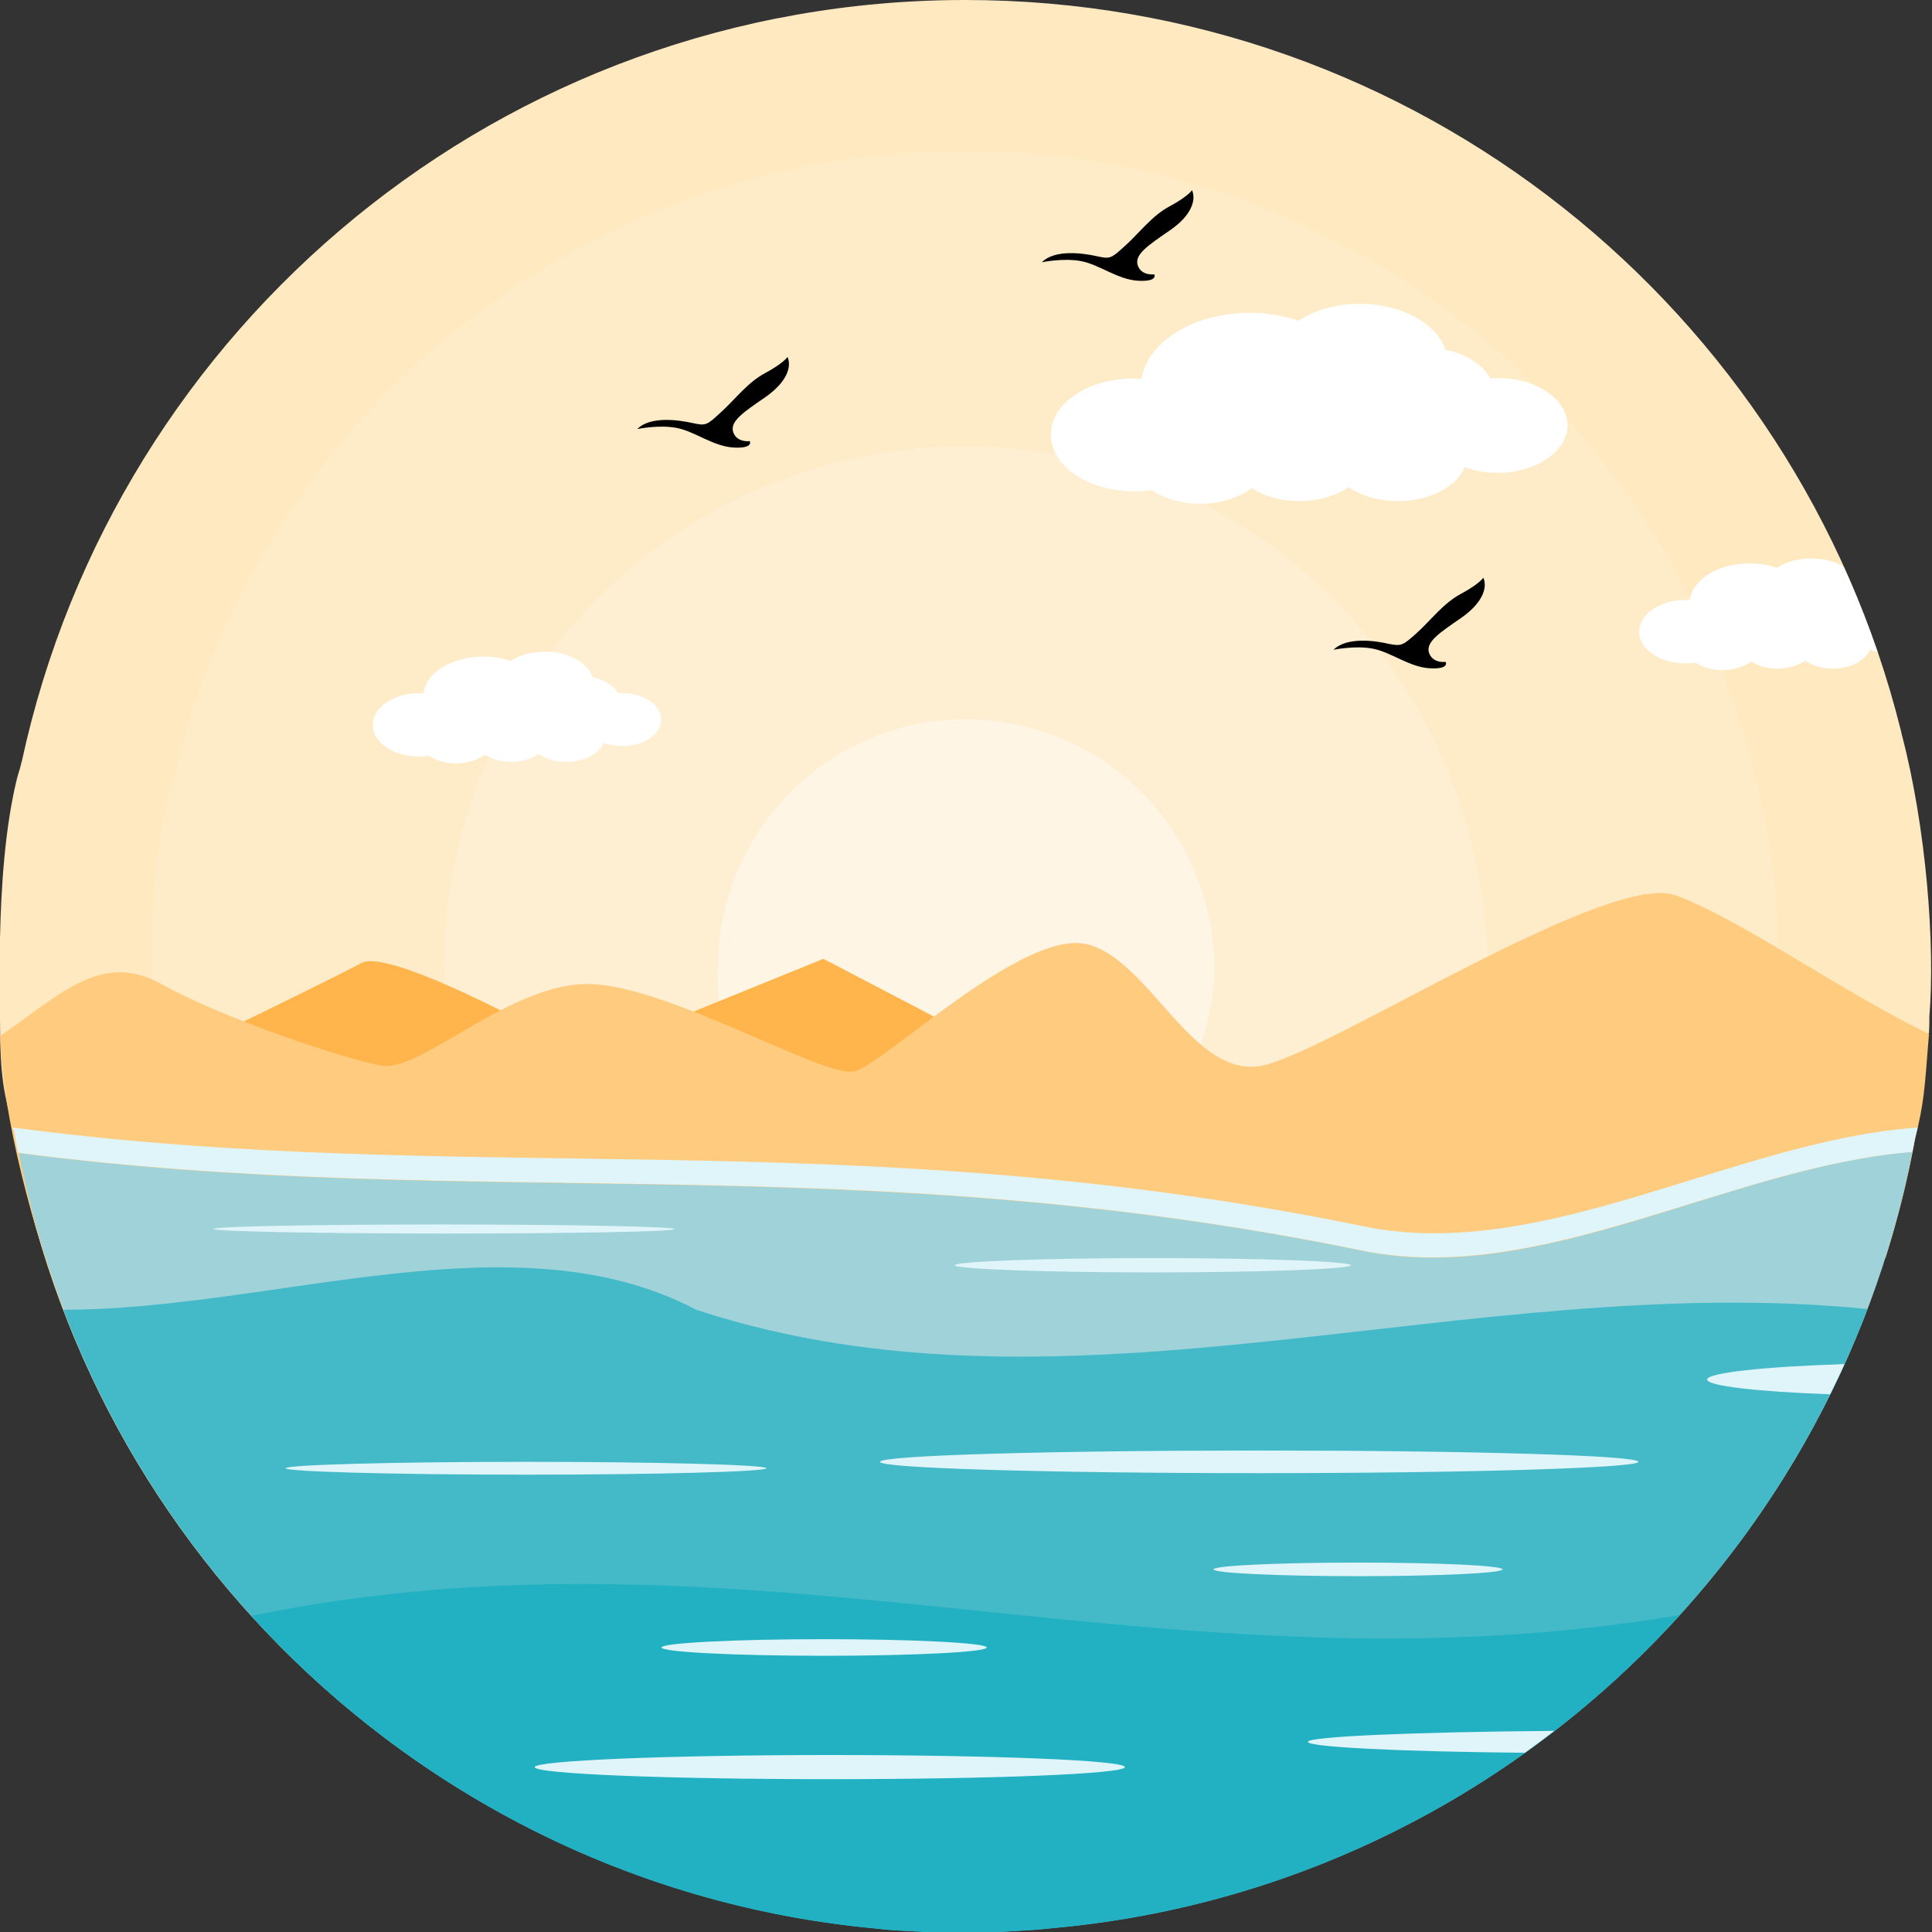 <?xml version="1.0" encoding="utf-8"?>
<!-- Generator: Adobe Illustrator 19.0.0, SVG Export Plug-In . SVG Version: 6.00 Build 0)  -->
<svg version="1.1" id="Layer_1" xmlns="http://www.w3.org/2000/svg" xmlns:xlink="http://www.w3.org/1999/xlink" x="0px" y="0px"
	 viewBox="-223 25 512 512" style="enable-background:new -223 25 512 512;" xml:space="preserve">
<rect x="-223" y="25" width="512" height="512" fill="#333333" stroke="none"/>
<style type="text/css">
	.st0{fill:#FEE9C1;}
	.st1{fill:#FEEBC7;}
	.st2{fill:#FEEFD2;}
	.st3{fill:#FEF5E5;}
	.st4{fill:#FFB54C;}
	.st5{fill:#FFCB7F;}
	.st6{fill:#FFFFFF;}
	.st7{fill:#DFF5F9;}
	.st8{fill:#9FD2D9;}
	.st9{fill:#44BAC9;}
	.st10{fill:#22B1C3;}
</style>
<path class="st0" d="M-223,288.9l0,6.3c0,16.1,1.2,19.6,3.5,29.2l0.2,0C-200,437.5-106.6,525.3,9.1,535.9l1,0.1
	c1.5,0.1,3.1,0.3,4.6,0.4l2,0.1c1.3,0.1,2.6,0.2,3.9,0.2c0.8,0,1.7,0.1,2.5,0.1c1.2,0,2.3,0.1,3.5,0.1c1.4,0,2.7,0,4.1,0
	c0.7,0,1.3,0,2,0l0.3,0c1.9,0,3.8,0,5.7-0.1l0.9,0c1.8-0.1,3.6-0.1,5.4-0.2l1.5-0.1c1.6-0.1,3.2-0.2,4.8-0.3l2.2-0.2
	c1.1-0.1,2.1-0.2,3.1-0.3c114.7-10.7,207.4-97.2,227.6-209c2.5-9.6,2.5-12.6,3.7-27.8h0l0.3,0l0,0l0,0c0-1,0.1-1.9,0.1-2.9v-0.1V296
	v-0.1v-0.1v-0.1v-0.1l0,0v-0.1v-0.1v-0.2v-0.1v-0.1v-0.1V295h0V295v-0.1v-0.1v-0.1v-0.1v-0.1v-0.1c1.6-19.1-0.9-50.4-7.3-74.7
	l-0.3-1.3C253,107.3,152.5,25,32.8,25c-122.6,0-225.1,86.4-250,201.7h0c0,0.1-0.1,0.2-0.1,0.3l-0.4,1.6l-0.3,1l-0.5,1.7
	c-3.2,13.1-4.2,28.7-4.5,42.3c-0.1,2.5-0.1,5.1-0.1,7.6v0.5C-223,284.1-223,286.5-223,288.9z"/>
<path class="st1" d="M-182.6,287.6l0,5.3c0,13.5,1.1,16.5,2.9,24.6l0.1,0c16.2,95.3,94.9,169.2,192.4,178.1l0.8,0.1
	c1.3,0.1,2.6,0.2,3.9,0.3l1.7,0.1c1.1,0.1,2.2,0.1,3.3,0.2c0.7,0,1.4,0,2.1,0.1c1,0,2,0.1,3,0.1c1.1,0,2.3,0,3.4,0
	c0.6,0,1.1,0,1.7,0l0.3,0c1.6,0,3.2,0,4.8-0.1l0.8,0c1.5-0.1,3-0.1,4.5-0.2l1.3-0.1c1.3-0.1,2.7-0.2,4-0.3l1.9-0.1
	c0.9-0.1,1.7-0.2,2.6-0.2c96.6-9,174.7-81.9,191.7-176c2.1-8.1,2.1-10.6,3.1-23.4h0l0.2,0l0,0h0c0-0.8,0-1.6,0.1-2.4v-0.1v-0.1v-0.1
	v-0.1v-0.1v-0.1l0,0v-0.1v-0.1V293V293v-0.1v-0.1v-0.1h0v-0.1v-0.1v-0.1v-0.1v-0.1v-0.1v-0.1c1.4-16.1-0.7-42.5-6.2-62.9l-0.3-1.1
	c-23.5-93.6-108.1-163-208.9-163c-103.3,0-189.5,72.7-210.5,169.8l0,0c0,0.1,0,0.1-0.1,0.2l-0.4,1.3l-0.2,0.8l-0.4,1.4
	c-2.7,11-3.5,24.1-3.8,35.6c-0.1,2.1-0.1,4.3-0.1,6.4v0.4C-182.6,283.6-182.6,285.7-182.6,287.6z"/>
<path class="st2" d="M-105.3,285.2l0,3.4c0,8.7,0.7,10.6,1.9,15.8l0.1,0C-92.9,365.5-42.4,413,20.1,418.7l0.5,0
	c0.8,0.1,1.6,0.1,2.5,0.2l1.1,0.1c0.7,0.1,1.4,0.1,2.1,0.1c0.5,0,0.9,0,1.4,0c0.6,0,1.3,0,1.9,0.1c0.7,0,1.5,0,2.2,0
	c0.4,0,0.7,0,1.1,0H33c1,0,2.1,0,3.1,0l0.5,0c1,0,2-0.1,2.9-0.1l0.8,0c0.9,0,1.7-0.1,2.6-0.2l1.2-0.1c0.6,0,1.1-0.1,1.7-0.2
	c62-5.8,112.1-52.5,123-112.9c1.3-5.2,1.3-6.8,2-15h0l0.2,0l0,0l0,0c0-0.5,0-1,0-1.5v0v0v0V289v0v0l0,0v0v0v-0.1v0v0v0v0h0v0v0v0v0
	v0v0v0c0.9-10.3-0.5-27.3-4-40.4l-0.2-0.7c-15-60.1-69.3-104.5-134-104.5c-66.2,0-121.6,46.7-135,108.9h0c0,0,0,0.1,0,0.1l-0.2,0.8
	l-0.1,0.5l-0.2,0.9c-1.7,7.1-2.2,15.5-2.4,22.8c0,1.4-0.1,2.7-0.1,4.1v0.3C-105.3,282.7-105.3,284-105.3,285.2z"/>
<path class="st3" d="M-32.8,283l0,1.6c0,4.1,0.3,5,0.9,7.5l0,0c5,29.1,29,51.6,58.7,54.4l0.2,0c0.4,0,0.8,0.1,1.2,0.1l0.5,0
	c0.3,0,0.7,0,1,0.1c0.2,0,0.4,0,0.7,0c0.3,0,0.6,0,0.9,0c0.3,0,0.7,0,1,0c0.2,0,0.3,0,0.5,0H33c0.5,0,1,0,1.5,0l0.2,0
	c0.5,0,0.9,0,1.4-0.1l0.4,0c0.4,0,0.8-0.1,1.2-0.1l0.6,0c0.3,0,0.5,0,0.8-0.1c29.5-2.8,53.3-25,58.5-53.7c0.6-2.5,0.6-3.2,1-7.1h0
	h0.1l0,0l0,0c0-0.3,0-0.5,0-0.7v0v0v0v0v0v0l0,0v0v0v-0.1v0v0v0v0h0v0v0v0v0v0v0v0c0.4-4.9-0.2-13-1.9-19.2l-0.1-0.3
	c-7.2-28.6-33-49.7-63.7-49.7c-31.5,0-57.8,22.2-64.2,51.8l0,0c0,0,0,0,0,0.1l-0.1,0.4l-0.1,0.2l-0.1,0.4c-0.8,3.4-1.1,7.4-1.1,10.9
	c0,0.7,0,1.3,0,2v0.1C-32.8,281.8-32.8,282.4-32.8,283z"/>
<path class="st4" d="M-174.7,303.6c0,0,39.2-18.9,47.5-23.4c8.3-4.5,59.4,24.5,59.4,24.5l63-25.6c0,0,47.9,24.9,59,31.1
	c11.1,6.2-28.9,13.6-52,11.9C-20.8,320.3-180.2,318.8-174.7,303.6z"/>
<path class="st5" d="M-222.9,299.5c15.7-10.8,26.8-22.6,42.7-13.7c15.9,8.9,47.9,19.7,58.3,21.6c10.4,2,34.5-22.5,55.7-21.6
	c21.2,0.8,61.8,25.1,69.7,23.1c7.9-2,44.5-37.6,61.4-33.7s28.3,36.5,47.1,32.1c18.8-4.5,91.5-51.6,109.2-45
	c17.8,6.7,44.1,25.7,67,36.7c-1.2,15.2-1.3,18.2-3.7,27.8c-1.9,10.8-4.6,21.3-7.8,31.5l-483.1,13.3
	C-213.8,352.2-222.6,320.5-222.9,299.5z"/>
<g>
	<path class="st6" d="M240.7,174.3c2.6,0,5.1,0.4,7.2,1.2c2.4-1.6,5.6-2.5,9.1-2.5c3.3,0,6.3,0.8,8.6,2.2c3.3,7.3,6.3,14.9,9,22.6
		c-0.7-0.1-1.3-0.3-2-0.6c-1.3,2.9-5.2,5-9.9,5c-2.9,0-5.5-0.8-7.3-2.1c-1.9,1.3-4.5,2.1-7.3,2.1c-2.7,0-5.2-0.7-7-1.9
		c-1.9,1.4-4.6,2.3-7.6,2.3c-2.8,0-5.4-0.8-7.2-2c-0.9,0.1-1.7,0.2-2.6,0.2c-6.8,0-12.3-3.7-12.3-8.4c0-4.6,5.5-8.4,12.3-8.4
		c0.4,0,0.7,0,1.1,0C225.6,178.5,232.4,174.3,240.7,174.3z"/>
	<path class="st6" d="M108.2,107.9c4.7,0,9.1,0.8,12.9,2.1c4.2-2.8,10-4.5,16.3-4.5c11,0,20.3,5.2,22.7,12.2c5.5,1.1,9.9,4,11.9,7.6
		c0.7-0.1,1.3-0.1,2-0.1c10.2,0,18.4,5.6,18.4,12.5s-8.3,12.6-18.4,12.6c-3.2,0-6.2-0.5-8.8-1.5c-2.2,5.2-9.3,9-17.7,9
		c-5.1,0-9.8-1.4-13.1-3.7c-3.3,2.3-8,3.7-13.1,3.7c-4.9,0-9.3-1.3-12.6-3.4c-3.4,2.5-8.2,4.1-13.6,4.1c-5,0-9.6-1.4-12.9-3.6
		c-1.5,0.2-3.1,0.3-4.7,0.3c-12.1,0-22-6.7-22-15c0-8.3,9.8-14.9,22-14.9c0.7,0,1.3,0,2,0.1C81.1,115.6,93.3,107.9,108.2,107.9z"/>
	<path class="st6" d="M-94.9,199c2.6,0,5.1,0.4,7.2,1.2c2.4-1.6,5.6-2.5,9.1-2.5c6.2,0,11.3,2.9,12.7,6.8c3.1,0.6,5.5,2.2,6.7,4.2
		c0.4,0,0.7,0,1.1,0c5.7,0,10.3,3.1,10.3,7s-4.6,7-10.3,7c-1.8,0-3.4-0.3-4.9-0.8c-1.3,2.9-5.2,5-9.9,5c-2.9,0-5.5-0.8-7.3-2.1
		c-1.9,1.3-4.5,2.1-7.3,2.1c-2.7,0-5.2-0.7-7-1.9c-1.9,1.4-4.6,2.3-7.6,2.3c-2.8,0-5.4-0.8-7.2-2c-0.9,0.1-1.7,0.2-2.6,0.2
		c-6.8,0-12.3-3.7-12.3-8.4s5.5-8.4,12.3-8.4c0.4,0,0.7,0,1.1,0C-110,203.2-103.2,199-94.9,199z"/>
</g>
<path d="M53.1,94.5c0,0,5.7-1.2,10.4-0.3c4.8,0.9,9.7,4.9,15.1,5.2c5.4,0.3,4.3-1.7,4.3-1.7s-3.4,0.5-4.4-2.4
	c-0.9-2.9,2.8-5.3,8.6-9.3c5.8-4,6.9-8.1,5.8-10.6c0,0-1,1.6-5.8,4.2c-4.8,2.5-8.2,7.2-11.9,10.5c-3.7,3.4-4,3.6-7.5,2.8
	C64.1,92.1,56.6,91,53.1,94.5z"/>
<path class="st7" d="M-218.2,330.5c119.8,15.6,220.6-1.9,356.1,25.9c47.4,9.7,97.6-22.3,145.9-26.1c0.2-1.2,0.5-2.3,0.7-3.5l0.7-3
	c-48.6,3.5-99.1,36-146.8,26.2C2.2,322-99,339.8-219.6,323.8l0.1,0.6l0.2,0C-219,326.4-218.6,328.5-218.2,330.5z"/>
<g>
	<path d="M-54.1,138.7c0,0,5.7-1.2,10.4-0.3c4.8,0.9,9.7,4.9,15.1,5.2c5.4,0.3,4.3-1.7,4.3-1.7s-3.4,0.5-4.4-2.4
		c-0.9-2.9,2.8-5.3,8.6-9.3c5.8-4.1,6.9-8.1,5.8-10.6c0,0-1,1.6-5.8,4.2c-4.8,2.5-8.2,7.2-11.9,10.5c-3.7,3.4-3.9,3.6-7.5,2.8
		C-43.1,136.3-50.7,135.2-54.1,138.7z"/>
	<path d="M130.4,197.2c0,0,5.7-1.2,10.4-0.3c4.8,0.9,9.7,4.9,15.1,5.2c5.4,0.3,4.2-1.7,4.2-1.7s-3.4,0.5-4.4-2.4
		c-0.9-2.9,2.8-5.3,8.6-9.3c5.8-4.1,6.9-8.1,5.8-10.6c0,0-1,1.6-5.8,4.2c-4.8,2.5-8.2,7.2-11.9,10.5c-3.7,3.3-4,3.5-7.5,2.8
		C141.5,194.8,133.9,193.7,130.4,197.2z"/>
</g>
<path class="st8" d="M285.1,324c-0.2,0.8-0.4,1.7-0.6,2.6L285.1,324z M283.8,330.3c-21.5,110.1-113.4,194.9-227,205.5
	c-1,0.1-2.1,0.2-3.1,0.3l-2.2,0.2c-1.6,0.1-3.2,0.2-4.8,0.3l-1.5,0.1c-1.8,0.1-3.6,0.2-5.4,0.2l-0.9,0c-1.9,0-3.8,0.1-5.7,0.1
	l-0.3,0c-0.7,0-1.3,0-2,0c-1.4,0-2.7,0-4.1,0c-1.2,0-2.3-0.1-3.5-0.1c-0.9,0-1.7-0.1-2.5-0.1c-1.3-0.1-2.6-0.1-3.9-0.2l-2-0.1
	c-1.5-0.1-3.1-0.2-4.6-0.4l-1-0.1c-113.6-10.4-205.7-95.3-227.3-205.4c119.8,15.6,220.6-1.9,356.1,25.9
	C185.3,366.2,235.5,334.2,283.8,330.3z"/>
<path class="st9" d="M271.9,371.9c-33.9,89.4-116.4,154.8-215.1,164c-1,0.1-2.1,0.2-3.1,0.3l-2.2,0.2c-1.6,0.1-3.2,0.2-4.8,0.3
	l-1.5,0.1c-1.8,0.1-3.6,0.2-5.4,0.2l-0.9,0c-1.9,0-3.8,0.1-5.7,0.1l-0.3,0c-0.7,0-1.3,0-2,0c-1.4,0-2.7,0-4.1,0
	c-1.2,0-2.3-0.1-3.5-0.1c-0.9,0-1.7-0.1-2.5-0.1c-1.3-0.1-2.6-0.1-3.9-0.2l-2-0.1c-1.5-0.1-3.1-0.2-4.6-0.4l-1-0.1
	c-98.9-9.1-181.5-74.6-215.5-164c55.9,0,119.7-25.3,167.7,0C61,404.8,166.3,361.4,271.9,371.9z"/>
<path class="st10" d="M222.2,453c-41.7,46-100,76.8-165.4,82.9c-1,0.1-2.1,0.2-3.1,0.3l-2.2,0.2c-1.6,0.1-3.2,0.2-4.8,0.3l-1.5,0.1
	c-1.8,0.1-3.6,0.2-5.4,0.2l-0.9,0c-1.9,0-3.8,0.1-5.7,0.1l-0.3,0c-0.7,0-1.3,0-2,0c-1.4,0-2.7,0-4.1,0c-1.2,0-2.3-0.1-3.5-0.1
	c-0.9,0-1.7-0.1-2.5-0.1c-1.3-0.1-2.6-0.1-3.9-0.2l-2-0.1c-1.5-0.1-3.1-0.2-4.6-0.4l-1-0.1c-65.5-6-123.9-36.8-165.7-82.9
	C-22.4,425.8,85.8,476,222.2,453z"/>
<path class="st7" d="M-83.6,412.4c35.2,0,63.7,0.8,63.7,1.7s-28.5,1.7-63.7,1.7s-63.7-0.8-63.7-1.7S-118.8,412.4-83.6,412.4z
	 M181.1,489.5c2.6-1.9,5.2-3.8,7.8-5.8c-37.1,0.3-65.3,1.5-65.3,2.9C123.6,488,147.9,489.2,181.1,489.5z M262,394.5
	c1.3-2.7,2.6-5.3,3.8-8c-21.4,0.7-36.4,2.3-36.4,4.1C229.5,392.3,242.7,393.8,262,394.5z M-4.6,459.4c23.8,0,43.1,1,43.1,2.2
	c0,1.2-19.3,2.2-43.1,2.2s-43.1-1-43.1-2.2C-47.6,460.4-28.3,459.4-4.6,459.4z M136.9,439.1c21.2,0,38.3,0.8,38.3,1.8
	c0,1-17.2,1.8-38.3,1.8c-21.2,0-38.3-0.8-38.3-1.8S115.8,439.1,136.9,439.1z M-3.1,490.1c43.2,0,78.2,1.4,78.2,3.2
	c0,1.8-35,3.2-78.2,3.2s-78.2-1.4-78.2-3.2C-81.3,491.6-46.3,490.1-3.1,490.1z M110.7,409.4c55.5,0,100.5,1.3,100.5,3
	c0,1.6-45,3-100.5,3s-100.5-1.3-100.5-3C10.3,410.7,55.3,409.4,110.7,409.4z M82.5,358.4c29,0,52.5,0.9,52.5,1.9s-23.5,1.9-52.5,1.9
	s-52.5-0.9-52.5-1.9S53.6,358.4,82.5,358.4z M-105.3,349.5c33.8,0,61.1,0.6,61.1,1.2c0,0.7-27.4,1.2-61.1,1.2
	c-33.8,0-61.1-0.6-61.1-1.2C-166.4,350-139,349.5-105.3,349.5z"/>
</svg>
